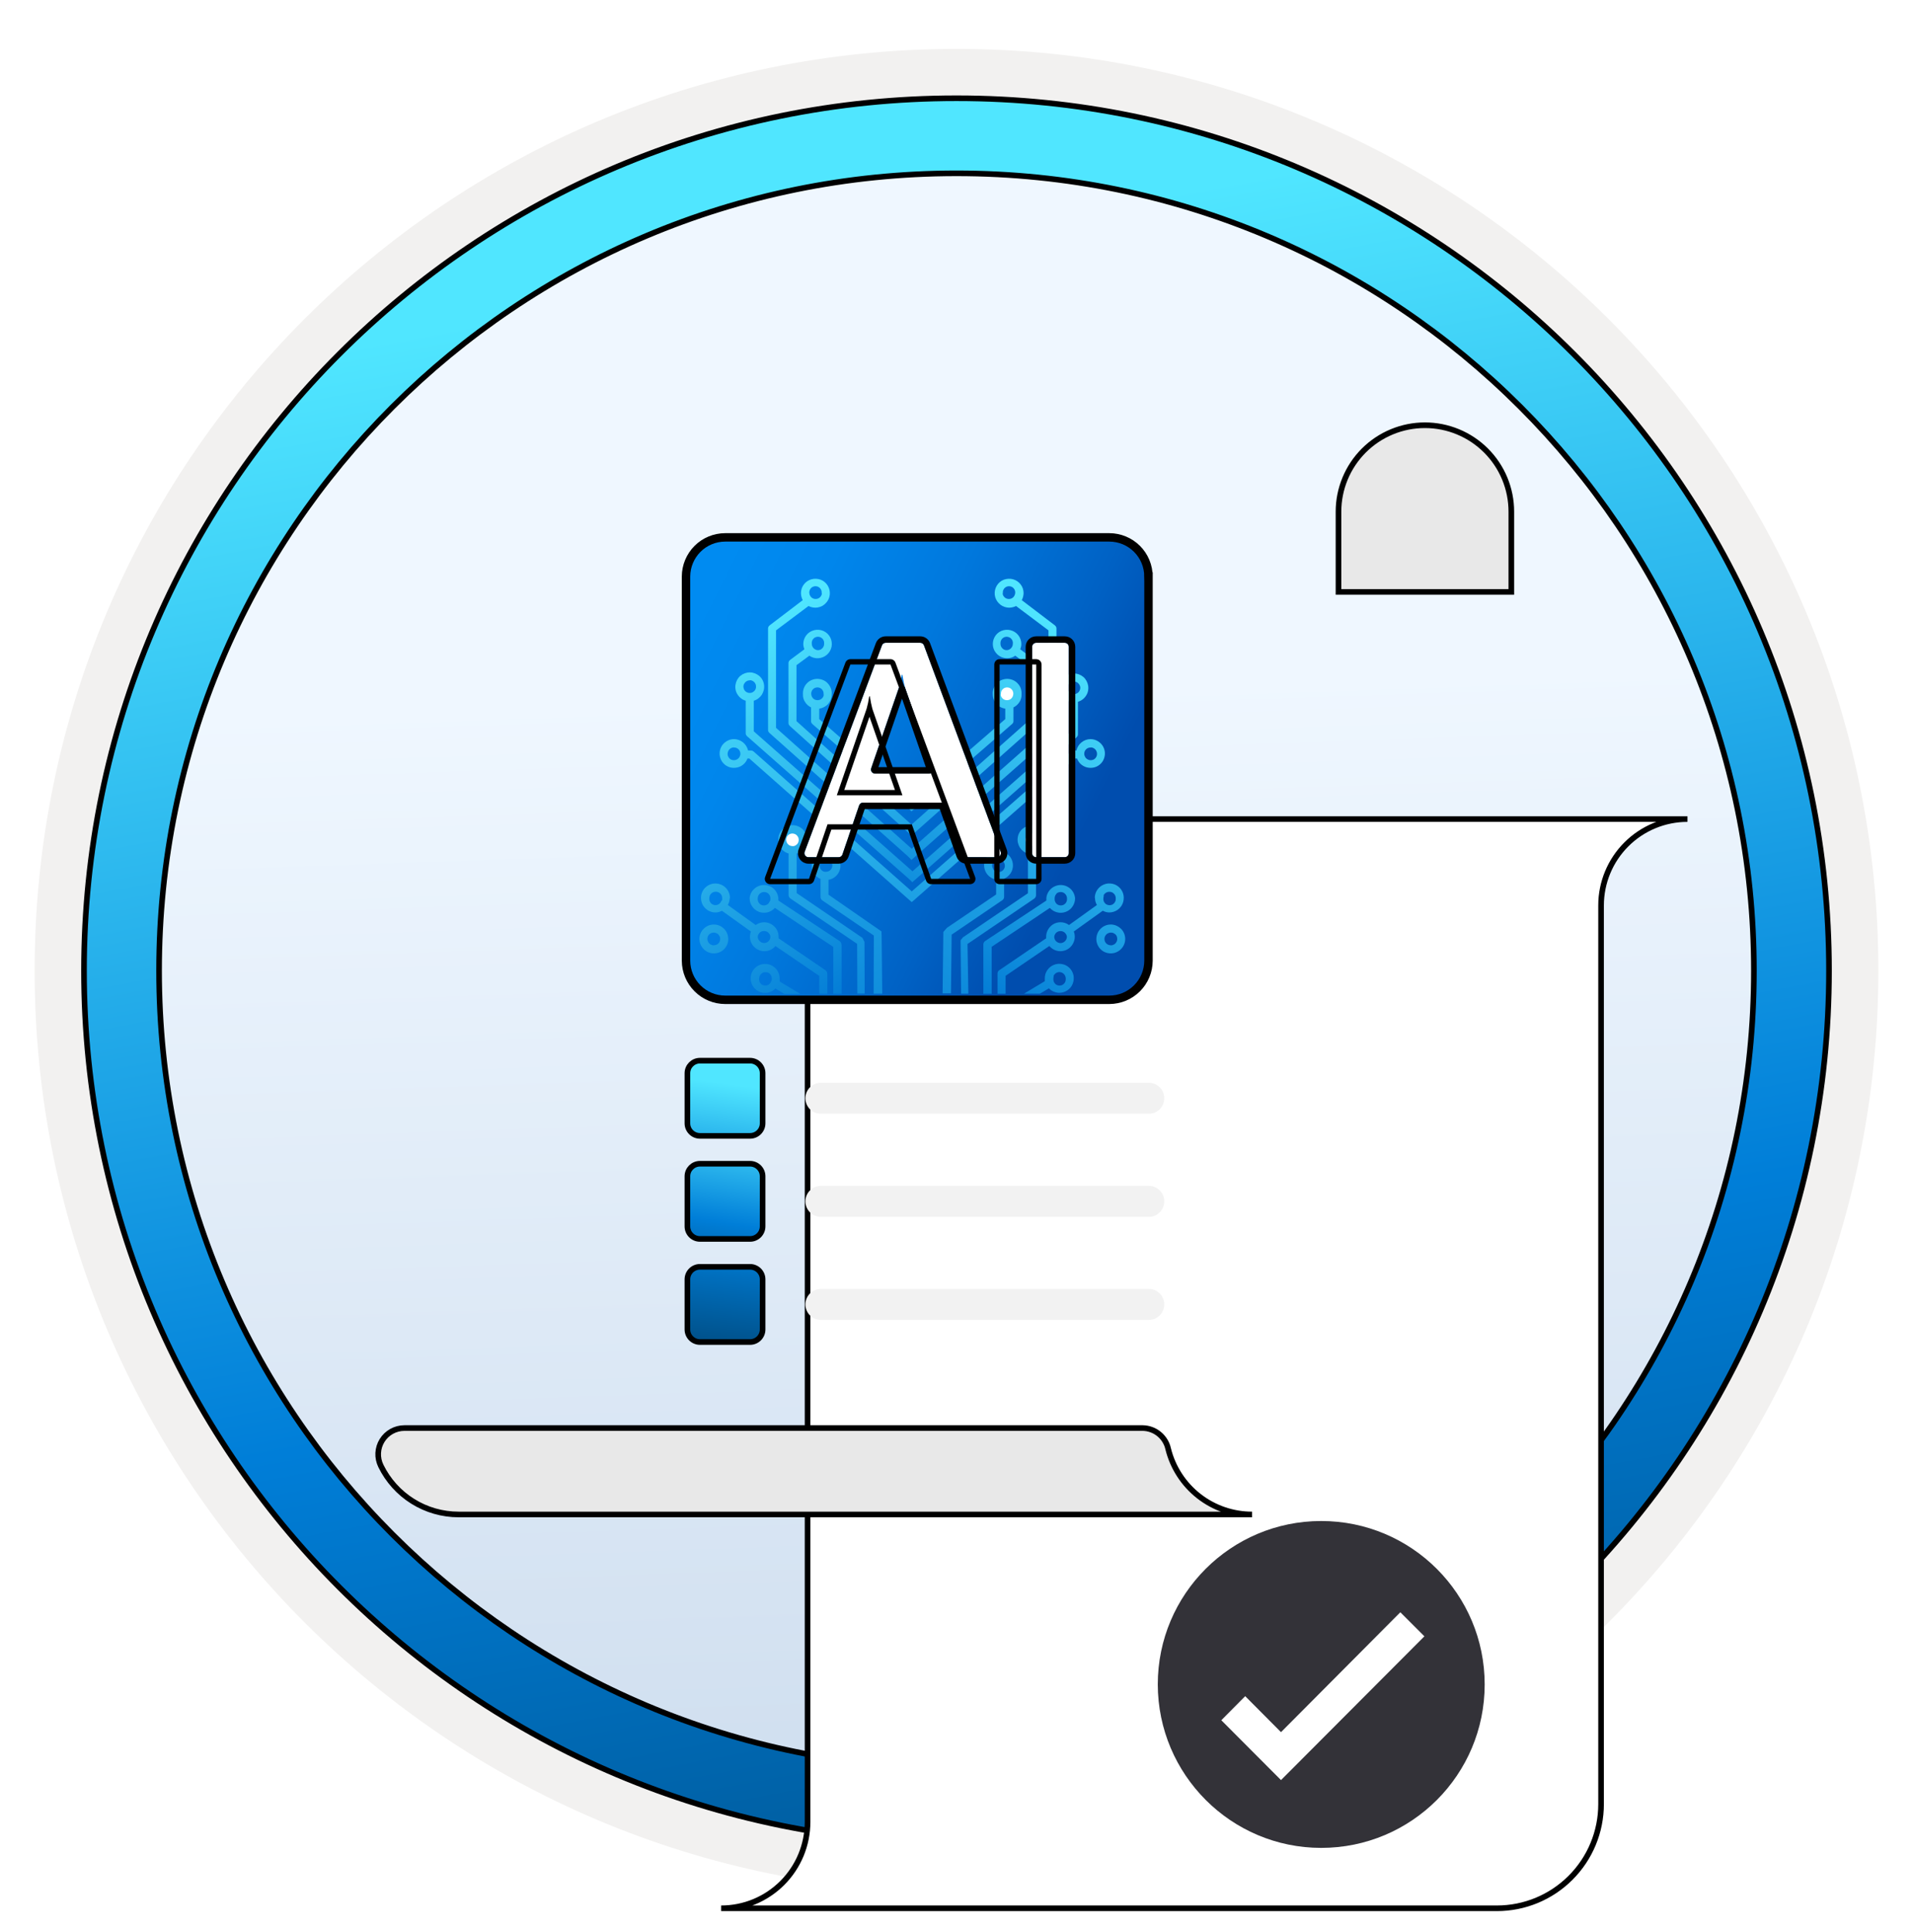 <svg width="102" height="103" viewBox="0 0 102 103" fill="none" xmlns="http://www.w3.org/2000/svg">
<path d="M51 98.111C25.403 98.111 4.649 77.366 4.649 51.76C4.649 26.153 25.403 5.409 51 5.409C76.597 5.409 97.351 26.163 97.351 51.76C97.351 77.356 76.597 98.111 51 98.111Z" fill="url(#paint0_linear_2208_1007)"/>
<path fill-rule="evenodd" clip-rule="evenodd" d="M96.45 51.76C96.45 76.862 76.102 97.21 51 97.21C25.899 97.21 5.55 76.862 5.55 51.76C5.55 26.659 25.899 6.31 51 6.31C76.102 6.31 96.45 26.659 96.45 51.76ZM51 2.607C78.151 2.607 100.153 24.609 100.153 51.76C100.153 78.911 78.141 100.914 51 100.914C23.849 100.914 1.847 78.901 1.847 51.76C1.847 24.609 23.849 2.607 51 2.607Z" fill="#F2F1F0"/>
<path d="M93.517 51.76C93.517 75.243 74.484 94.277 51 94.277C27.516 94.277 8.482 75.243 8.482 51.76C8.482 28.276 27.516 9.242 51 9.242C74.484 9.242 93.517 28.276 93.517 51.76ZM97.521 51.76C97.521 26.07 76.689 5.239 51 5.239C25.301 5.239 4.479 26.07 4.479 51.76C4.479 77.449 25.311 98.28 51 98.28C76.689 98.28 97.521 77.449 97.521 51.76Z" fill="url(#paint1_linear_2208_1007)" stroke="black" stroke-width="0.3" stroke-linejoin="round"/>
<path fill-rule="evenodd" clip-rule="evenodd" d="M75.976 22.675C75.371 22.675 74.771 22.794 74.212 23.026C73.653 23.258 73.145 23.597 72.717 24.025C72.29 24.453 71.95 24.961 71.719 25.52C71.487 26.079 71.368 26.678 71.368 27.283V31.562H80.583V27.283C80.583 26.678 80.464 26.079 80.233 25.52C80.001 24.961 79.662 24.453 79.234 24.025C78.806 23.597 78.298 23.258 77.739 23.026C77.18 22.794 76.581 22.675 75.976 22.675Z" fill="#E8E8E8" stroke="black" stroke-width="0.3"/>
<g filter="url(#filter0_dddd_2208_1007)">
<path fill-rule="evenodd" clip-rule="evenodd" d="M34.615 22.675C33.141 22.675 31.728 23.261 30.687 24.302C29.645 25.344 29.059 26.757 29.059 28.23V76.148C29.059 76.754 28.94 77.353 28.709 77.912C28.477 78.471 28.138 78.979 27.71 79.407C27.282 79.835 26.774 80.174 26.215 80.406C25.656 80.637 25.057 80.756 24.451 80.756H65.812C66.542 80.756 67.264 80.613 67.938 80.334C68.612 80.054 69.225 79.645 69.74 79.129C70.256 78.613 70.666 78.001 70.945 77.327C71.224 76.653 71.368 75.931 71.368 75.201V27.283C71.368 26.061 71.853 24.889 72.717 24.025C73.581 23.161 74.753 22.675 75.975 22.675H34.615Z" fill="white"/>
<path fill-rule="evenodd" clip-rule="evenodd" d="M34.615 22.675C33.141 22.675 31.728 23.261 30.687 24.302C29.645 25.344 29.059 26.757 29.059 28.23V76.148C29.059 76.754 28.94 77.353 28.709 77.912C28.477 78.471 28.138 78.979 27.71 79.407C27.282 79.835 26.774 80.174 26.215 80.406C25.656 80.637 25.057 80.756 24.451 80.756H65.812C66.542 80.756 67.264 80.613 67.938 80.334C68.612 80.054 69.225 79.645 69.74 79.129C70.256 78.613 70.666 78.001 70.945 77.327C71.224 76.653 71.368 75.931 71.368 75.201V27.283C71.368 26.061 71.853 24.889 72.717 24.025C73.581 23.161 74.753 22.675 75.975 22.675H34.615Z" stroke="black" stroke-width="0.3"/>
</g>
<path fill-rule="evenodd" clip-rule="evenodd" d="M62.287 77.261C62.22 76.951 62.049 76.671 61.803 76.469C61.558 76.267 61.251 76.154 60.933 76.148H21.557C21.32 76.149 21.087 76.211 20.88 76.326C20.672 76.442 20.498 76.609 20.373 76.811C20.248 77.012 20.177 77.242 20.165 77.479C20.154 77.716 20.203 77.952 20.307 78.165C20.686 78.942 21.275 79.597 22.008 80.055C22.741 80.513 23.587 80.756 24.452 80.756H66.76C65.731 80.756 64.732 80.412 63.922 79.779C63.111 79.146 62.536 78.259 62.287 77.261V77.261Z" fill="#E8E8E8" stroke="black" stroke-width="0.3"/>
<path d="M43.77 58.563H61.252" stroke="#F2F2F2" stroke-width="1.653" stroke-miterlimit="10" stroke-linecap="round"/>
<path d="M43.77 64.06H61.252" stroke="#F2F2F2" stroke-width="1.653" stroke-miterlimit="10" stroke-linecap="round"/>
<path d="M43.77 69.556H61.252" stroke="#F2F2F2" stroke-width="1.653" stroke-miterlimit="10" stroke-linecap="round"/>
<path d="M39.993 56.558H37.321C36.952 56.558 36.652 56.858 36.652 57.227V59.899C36.652 60.268 36.952 60.568 37.321 60.568H39.993C40.362 60.568 40.662 60.268 40.662 59.899V57.227C40.662 56.858 40.362 56.558 39.993 56.558Z" fill="url(#paint2_linear_2208_1007)" stroke="black" stroke-width="0.3" stroke-linejoin="round"/>
<path d="M39.993 62.054H37.321C36.952 62.054 36.652 62.354 36.652 62.723V65.395C36.652 65.764 36.952 66.064 37.321 66.064H39.993C40.362 66.064 40.662 65.764 40.662 65.395V62.723C40.662 62.354 40.362 62.054 39.993 62.054Z" fill="url(#paint3_linear_2208_1007)" stroke="black" stroke-width="0.3" stroke-linejoin="round"/>
<path d="M39.993 67.551H37.321C36.952 67.551 36.652 67.85 36.652 68.22V70.891C36.652 71.261 36.952 71.561 37.321 71.561H39.993C40.362 71.561 40.662 71.261 40.662 70.891V68.22C40.662 67.85 40.362 67.551 39.993 67.551Z" fill="url(#paint4_linear_2208_1007)" stroke="black" stroke-width="0.3" stroke-linejoin="round"/>
<path d="M61.237 51.227V51.227V30.741L61.236 30.741C61.235 30.188 61.015 29.658 60.624 29.267C60.233 28.877 59.703 28.656 59.151 28.655H59.15L38.665 28.655L38.664 28.655C38.111 28.656 37.581 28.877 37.191 29.267C36.8 29.658 36.58 30.188 36.578 30.741H36.578V30.741L36.578 51.227L36.578 51.227C36.58 51.78 36.8 52.31 37.191 52.7C37.581 53.091 38.111 53.312 38.664 53.313H38.665H59.15L59.151 53.313C59.703 53.312 60.233 53.091 60.624 52.7C61.015 52.31 61.235 51.78 61.237 51.227Z" fill="url(#paint5_linear_2208_1007)" stroke="black" stroke-width="0.449"/>
<path d="M42.252 45.205C42.487 45.205 42.678 45.015 42.678 44.78C42.678 44.544 42.487 44.354 42.252 44.354C42.017 44.354 41.826 44.544 41.826 44.78C41.826 45.015 42.017 45.205 42.252 45.205Z" fill="white"/>
<path d="M43.318 38.612C43.318 38.612 43.279 38.566 43.261 38.538C43.244 38.51 43.244 38.481 43.244 38.447V37.721C43.114 37.658 43.006 37.562 42.927 37.437C42.847 37.318 42.807 37.176 42.813 37.029C42.807 36.921 42.819 36.819 42.853 36.717C42.887 36.614 42.944 36.524 43.017 36.444C43.091 36.365 43.176 36.302 43.273 36.263C43.369 36.223 43.477 36.2 43.579 36.2C43.681 36.2 43.789 36.223 43.886 36.263C43.982 36.302 44.073 36.365 44.141 36.444C44.215 36.524 44.266 36.614 44.306 36.717C44.34 36.819 44.357 36.921 44.345 37.029C44.345 37.216 44.277 37.392 44.158 37.534C44.033 37.675 43.863 37.761 43.681 37.789V38.345L48.726 42.76L48.442 43.089L43.312 38.606L43.318 38.612ZM43.914 37.034C43.914 36.989 43.914 36.938 43.903 36.892C43.886 36.847 43.863 36.807 43.835 36.768C43.8 36.734 43.767 36.705 43.721 36.682C43.676 36.666 43.63 36.654 43.585 36.654C43.539 36.654 43.488 36.666 43.449 36.682C43.403 36.7 43.369 36.728 43.335 36.768C43.301 36.802 43.279 36.847 43.267 36.892C43.25 36.938 43.25 36.983 43.256 37.034C43.267 37.12 43.307 37.193 43.364 37.25C43.426 37.307 43.505 37.335 43.591 37.335C43.676 37.335 43.755 37.307 43.818 37.25C43.88 37.193 43.92 37.12 43.925 37.034H43.914Z" fill="url(#paint6_linear_2208_1007)"/>
<path d="M42.116 38.714C42.116 38.714 42.076 38.669 42.059 38.641C42.048 38.612 42.042 38.584 42.042 38.55V35.361C42.042 35.327 42.048 35.293 42.065 35.264C42.082 35.236 42.099 35.208 42.127 35.191L42.888 34.623C42.854 34.532 42.831 34.436 42.831 34.339C42.831 34.169 42.888 34.005 42.995 33.868C43.103 33.732 43.251 33.641 43.415 33.602C43.58 33.562 43.756 33.579 43.909 33.647C44.062 33.715 44.193 33.84 44.267 33.987C44.346 34.141 44.369 34.311 44.34 34.481C44.306 34.651 44.221 34.799 44.091 34.913C43.96 35.026 43.801 35.088 43.631 35.1C43.461 35.111 43.291 35.06 43.154 34.964L42.468 35.469V38.453L48.897 44.236L48.602 44.553L42.11 38.709L42.116 38.714ZM43.603 34.669C43.648 34.669 43.693 34.663 43.733 34.646C43.773 34.629 43.812 34.606 43.841 34.572C43.875 34.544 43.898 34.504 43.915 34.464C43.932 34.425 43.943 34.379 43.943 34.334C43.943 34.288 43.943 34.237 43.932 34.192C43.915 34.146 43.892 34.107 43.864 34.067C43.83 34.033 43.795 34.005 43.75 33.982C43.705 33.965 43.659 33.953 43.614 33.953C43.569 33.953 43.517 33.965 43.478 33.982C43.432 33.999 43.393 34.027 43.364 34.067C43.33 34.101 43.307 34.146 43.296 34.192C43.279 34.237 43.279 34.283 43.285 34.334C43.285 34.379 43.296 34.425 43.313 34.464C43.33 34.504 43.359 34.544 43.387 34.572C43.421 34.6 43.455 34.629 43.5 34.646C43.54 34.663 43.586 34.669 43.631 34.669H43.62H43.603Z" fill="url(#paint7_linear_2208_1007)"/>
<path d="M41.026 39.083C41.026 39.083 40.986 39.038 40.969 39.01C40.958 38.981 40.952 38.953 40.952 38.919V33.517C40.952 33.483 40.958 33.449 40.975 33.42C40.992 33.392 41.015 33.363 41.037 33.346L42.802 32.002C42.74 31.888 42.711 31.763 42.706 31.633C42.706 31.462 42.757 31.298 42.859 31.167C42.961 31.031 43.103 30.935 43.267 30.889C43.432 30.844 43.602 30.855 43.761 30.912C43.92 30.974 44.05 31.088 44.136 31.23C44.221 31.372 44.261 31.542 44.243 31.712C44.226 31.882 44.153 32.036 44.033 32.16C43.92 32.285 43.767 32.365 43.597 32.393C43.432 32.421 43.262 32.393 43.109 32.314L41.378 33.613V38.811L48.897 45.512L48.607 45.836L41.026 39.083ZM43.812 31.638C43.812 31.593 43.812 31.542 43.801 31.497C43.784 31.451 43.761 31.411 43.733 31.372C43.699 31.338 43.665 31.309 43.619 31.287C43.574 31.27 43.529 31.258 43.483 31.258C43.438 31.258 43.387 31.27 43.347 31.287C43.301 31.304 43.267 31.332 43.233 31.372C43.199 31.406 43.177 31.451 43.165 31.497C43.148 31.542 43.148 31.587 43.154 31.638C43.165 31.724 43.205 31.797 43.262 31.854C43.324 31.911 43.404 31.939 43.489 31.939C43.574 31.939 43.653 31.911 43.716 31.854C43.778 31.797 43.818 31.724 43.824 31.638H43.812Z" fill="url(#paint8_linear_2208_1007)"/>
<path d="M40.192 37.347V38.998L48.88 46.659L48.596 46.982L39.835 39.259C39.835 39.259 39.795 39.214 39.778 39.185C39.767 39.157 39.761 39.129 39.761 39.095V37.364C39.585 37.313 39.432 37.199 39.33 37.04C39.227 36.887 39.188 36.7 39.216 36.513C39.245 36.331 39.335 36.161 39.471 36.042C39.613 35.923 39.789 35.855 39.977 35.855C40.164 35.855 40.34 35.923 40.482 36.042C40.623 36.161 40.714 36.331 40.737 36.513C40.765 36.694 40.72 36.882 40.623 37.04C40.521 37.194 40.368 37.313 40.192 37.364V37.341V37.347ZM39.977 36.28C39.908 36.28 39.846 36.297 39.789 36.337C39.733 36.377 39.693 36.428 39.664 36.49C39.636 36.552 39.63 36.62 39.648 36.683C39.659 36.751 39.693 36.808 39.738 36.853C39.784 36.899 39.846 36.933 39.908 36.944C39.977 36.955 40.045 36.95 40.101 36.927C40.164 36.899 40.215 36.859 40.255 36.802C40.294 36.745 40.311 36.683 40.311 36.615C40.311 36.569 40.306 36.524 40.289 36.484C40.272 36.445 40.249 36.405 40.215 36.371C40.181 36.337 40.147 36.314 40.107 36.297C40.067 36.28 40.022 36.269 39.977 36.269V36.28Z" fill="url(#paint9_linear_2208_1007)"/>
<path d="M39.885 40.019H40.033C40.033 40.019 40.084 40.019 40.112 40.031C40.135 40.042 40.157 40.053 40.18 40.07L48.879 47.765L48.59 48.083L39.953 40.445H39.857C39.806 40.575 39.726 40.694 39.613 40.78C39.505 40.865 39.374 40.922 39.233 40.938C39.091 40.956 38.955 40.938 38.824 40.882C38.694 40.825 38.586 40.734 38.506 40.621C38.427 40.507 38.381 40.371 38.37 40.229C38.359 40.087 38.393 39.951 38.455 39.826C38.518 39.702 38.62 39.599 38.739 39.526C38.858 39.452 38.994 39.412 39.136 39.412C39.312 39.412 39.477 39.474 39.613 39.582C39.749 39.69 39.845 39.843 39.885 40.008V40.019ZM39.136 39.855C39.068 39.855 39.006 39.872 38.949 39.911C38.892 39.946 38.847 40.002 38.824 40.065C38.796 40.127 38.79 40.195 38.801 40.263C38.813 40.331 38.847 40.388 38.892 40.439C38.938 40.485 39 40.519 39.068 40.53C39.136 40.541 39.204 40.536 39.267 40.507C39.329 40.479 39.38 40.439 39.42 40.382C39.454 40.326 39.477 40.258 39.477 40.195C39.477 40.104 39.443 40.019 39.38 39.957C39.318 39.894 39.233 39.86 39.142 39.86L39.136 39.855Z" fill="url(#paint10_linear_2208_1007)"/>
<path d="M38.064 49.298C38.217 49.298 38.365 49.343 38.489 49.428C38.614 49.514 38.716 49.633 38.773 49.775C38.83 49.916 38.847 50.07 38.819 50.217C38.79 50.365 38.716 50.507 38.609 50.614C38.501 50.722 38.365 50.796 38.211 50.824C38.058 50.853 37.905 50.841 37.769 50.779C37.627 50.722 37.508 50.62 37.423 50.495C37.337 50.37 37.292 50.217 37.292 50.07C37.292 49.865 37.372 49.667 37.519 49.525C37.661 49.383 37.86 49.298 38.064 49.298ZM38.064 50.404C38.155 50.404 38.24 50.37 38.302 50.308C38.365 50.245 38.399 50.16 38.399 50.07C38.399 50.002 38.382 49.939 38.342 49.882C38.308 49.826 38.251 49.78 38.189 49.758C38.126 49.729 38.058 49.723 37.99 49.735C37.922 49.746 37.865 49.78 37.814 49.826C37.769 49.871 37.735 49.933 37.723 50.002C37.712 50.07 37.718 50.138 37.746 50.2C37.774 50.263 37.814 50.314 37.871 50.353C37.928 50.387 37.996 50.41 38.058 50.41L38.064 50.404Z" fill="url(#paint11_linear_2208_1007)"/>
<path d="M53.702 37.415C53.938 37.415 54.128 37.224 54.128 36.989C54.128 36.754 53.938 36.563 53.702 36.563C53.467 36.563 53.277 36.754 53.277 36.989C53.277 37.224 53.467 37.415 53.702 37.415Z" fill="white"/>
<path d="M55.031 45.206C55.266 45.206 55.456 45.015 55.456 44.78C55.456 44.545 55.266 44.355 55.031 44.355C54.796 44.355 54.605 44.545 54.605 44.78C54.605 45.015 54.796 45.206 55.031 45.206Z" fill="white"/>
<path d="M53.964 38.612C53.964 38.612 54.003 38.566 54.02 38.538C54.032 38.51 54.037 38.481 54.037 38.447V37.721C54.168 37.658 54.276 37.562 54.355 37.437C54.434 37.318 54.474 37.176 54.468 37.029C54.474 36.921 54.463 36.819 54.429 36.717C54.395 36.614 54.338 36.524 54.264 36.444C54.191 36.365 54.105 36.302 54.009 36.263C53.912 36.223 53.805 36.2 53.703 36.2C53.6 36.2 53.492 36.223 53.396 36.263C53.3 36.302 53.209 36.365 53.141 36.444C53.067 36.524 53.016 36.614 52.976 36.717C52.942 36.819 52.925 36.921 52.936 37.029C52.936 37.216 53.005 37.392 53.124 37.534C53.248 37.675 53.419 37.761 53.6 37.789V38.345L48.312 42.936L48.596 43.265L53.964 38.606V38.612ZM53.368 37.034C53.368 36.989 53.368 36.938 53.379 36.892C53.396 36.847 53.419 36.807 53.447 36.768C53.481 36.734 53.515 36.705 53.561 36.682C53.606 36.666 53.651 36.654 53.697 36.654C53.742 36.654 53.793 36.666 53.833 36.682C53.878 36.7 53.912 36.728 53.947 36.768C53.98 36.802 54.003 36.847 54.015 36.892C54.032 36.938 54.032 36.983 54.026 37.034C54.015 37.12 53.975 37.193 53.918 37.25C53.856 37.307 53.776 37.335 53.691 37.335C53.606 37.335 53.527 37.307 53.464 37.25C53.402 37.193 53.362 37.12 53.356 37.034H53.368Z" fill="url(#paint12_linear_2208_1007)"/>
<path d="M55.172 38.714C55.172 38.714 55.212 38.669 55.229 38.641C55.24 38.612 55.246 38.584 55.246 38.55V35.361C55.246 35.327 55.24 35.293 55.223 35.264C55.206 35.236 55.189 35.208 55.161 35.191L54.4 34.623C54.434 34.532 54.457 34.436 54.457 34.339C54.457 34.169 54.4 34.005 54.293 33.868C54.185 33.732 54.037 33.641 53.873 33.602C53.708 33.562 53.532 33.579 53.379 33.647C53.226 33.715 53.095 33.84 53.022 33.987C52.942 34.141 52.919 34.311 52.948 34.481C52.982 34.651 53.067 34.799 53.197 34.913C53.328 35.026 53.487 35.088 53.657 35.1C53.827 35.111 53.998 35.06 54.134 34.964L54.82 35.469V38.453L48.334 44.207L48.63 44.525L55.178 38.709L55.172 38.714ZM53.685 34.669C53.64 34.669 53.6 34.663 53.555 34.646C53.515 34.629 53.475 34.606 53.447 34.572C53.413 34.544 53.39 34.504 53.373 34.464C53.356 34.425 53.345 34.379 53.345 34.334C53.345 34.288 53.345 34.237 53.356 34.192C53.373 34.146 53.396 34.107 53.424 34.067C53.459 34.033 53.492 34.005 53.538 33.982C53.583 33.965 53.629 33.953 53.674 33.953C53.719 33.953 53.771 33.965 53.81 33.982C53.856 33.999 53.89 34.027 53.924 34.067C53.958 34.101 53.98 34.146 53.992 34.192C54.009 34.237 54.009 34.283 54.003 34.334C54.003 34.379 53.992 34.425 53.975 34.464C53.958 34.504 53.929 34.544 53.901 34.572C53.867 34.6 53.833 34.629 53.788 34.646C53.748 34.663 53.703 34.669 53.657 34.669H53.668H53.685Z" fill="url(#paint13_linear_2208_1007)"/>
<path d="M56.256 39.083C56.256 39.083 56.296 39.038 56.313 39.01C56.324 38.981 56.33 38.953 56.33 38.919V33.517C56.33 33.483 56.324 33.449 56.307 33.42C56.29 33.392 56.267 33.363 56.245 33.346L54.48 32.002C54.542 31.888 54.571 31.763 54.577 31.633C54.577 31.462 54.526 31.298 54.423 31.167C54.321 31.031 54.179 30.935 54.015 30.889C53.85 30.844 53.68 30.855 53.521 30.912C53.362 30.974 53.232 31.088 53.147 31.23C53.061 31.372 53.022 31.542 53.039 31.712C53.056 31.882 53.13 32.036 53.249 32.16C53.362 32.285 53.515 32.365 53.686 32.393C53.85 32.421 54.02 32.393 54.174 32.314L55.904 33.613V38.811L48.306 45.529L48.596 45.853L56.256 39.083ZM53.47 31.638C53.47 31.593 53.47 31.542 53.481 31.497C53.498 31.451 53.521 31.411 53.549 31.372C53.584 31.338 53.617 31.309 53.663 31.287C53.708 31.27 53.754 31.258 53.799 31.258C53.844 31.258 53.896 31.27 53.935 31.287C53.981 31.304 54.015 31.332 54.049 31.372C54.083 31.406 54.105 31.451 54.117 31.497C54.134 31.542 54.134 31.587 54.128 31.638C54.117 31.724 54.077 31.797 54.02 31.854C53.958 31.911 53.879 31.939 53.794 31.939C53.708 31.939 53.629 31.911 53.566 31.854C53.504 31.797 53.464 31.724 53.459 31.638H53.47Z" fill="url(#paint14_linear_2208_1007)"/>
<path d="M57.045 37.409V39.06L48.357 46.721L48.641 47.044L57.402 39.316C57.402 39.316 57.442 39.27 57.459 39.242C57.47 39.214 57.476 39.185 57.476 39.151V37.42C57.652 37.37 57.805 37.256 57.907 37.097C58.009 36.944 58.049 36.757 58.021 36.569C57.992 36.388 57.902 36.218 57.765 36.098C57.623 35.979 57.448 35.911 57.26 35.911C57.073 35.911 56.897 35.979 56.755 36.098C56.614 36.218 56.523 36.388 56.5 36.569C56.472 36.751 56.517 36.938 56.614 37.097C56.716 37.25 56.869 37.37 57.045 37.42V37.398V37.409ZM57.26 36.342C57.328 36.342 57.391 36.359 57.448 36.399C57.504 36.439 57.544 36.49 57.572 36.552C57.601 36.615 57.606 36.683 57.59 36.745C57.578 36.813 57.544 36.87 57.499 36.916C57.453 36.961 57.391 36.995 57.328 37.006C57.26 37.018 57.192 37.012 57.136 36.989C57.073 36.961 57.022 36.921 56.982 36.864C56.943 36.808 56.926 36.745 56.926 36.677C56.926 36.632 56.931 36.586 56.948 36.547C56.965 36.507 56.988 36.467 57.022 36.433C57.056 36.399 57.09 36.376 57.13 36.359C57.17 36.342 57.215 36.331 57.26 36.331V36.342Z" fill="url(#paint15_linear_2208_1007)"/>
<path d="M57.402 40.019H57.255C57.255 40.019 57.204 40.019 57.175 40.031C57.153 40.042 57.13 40.053 57.107 40.07L48.329 47.782L48.618 48.1L57.329 40.445H57.425C57.476 40.575 57.556 40.694 57.669 40.78C57.777 40.865 57.907 40.922 58.049 40.938C58.191 40.956 58.327 40.938 58.458 40.882C58.588 40.825 58.696 40.734 58.776 40.621C58.855 40.507 58.9 40.371 58.912 40.229C58.923 40.087 58.889 39.951 58.827 39.826C58.764 39.702 58.662 39.599 58.543 39.526C58.424 39.452 58.288 39.412 58.146 39.412C57.97 39.412 57.805 39.474 57.669 39.582C57.533 39.69 57.436 39.843 57.397 40.008L57.402 40.019ZM58.151 39.855C58.219 39.855 58.282 39.872 58.339 39.911C58.395 39.946 58.441 40.002 58.464 40.065C58.492 40.127 58.498 40.195 58.486 40.263C58.475 40.331 58.441 40.388 58.395 40.439C58.35 40.485 58.288 40.519 58.219 40.53C58.151 40.541 58.083 40.536 58.021 40.507C57.959 40.479 57.907 40.439 57.868 40.382C57.834 40.326 57.811 40.258 57.811 40.195C57.811 40.104 57.845 40.019 57.907 39.957C57.97 39.894 58.055 39.86 58.146 39.86L58.151 39.855Z" fill="url(#paint16_linear_2208_1007)"/>
<path d="M59.224 49.297C59.071 49.297 58.923 49.343 58.798 49.428C58.673 49.513 58.571 49.632 58.515 49.774C58.458 49.916 58.441 50.069 58.469 50.217C58.498 50.364 58.571 50.506 58.679 50.614C58.787 50.722 58.923 50.795 59.076 50.824C59.224 50.852 59.383 50.841 59.519 50.778C59.661 50.722 59.78 50.62 59.865 50.495C59.95 50.37 59.996 50.217 59.996 50.069C59.996 49.865 59.916 49.666 59.769 49.524C59.621 49.383 59.428 49.297 59.224 49.297ZM59.224 50.404C59.133 50.404 59.048 50.37 58.986 50.307C58.923 50.245 58.889 50.16 58.889 50.069C58.889 50.001 58.906 49.939 58.946 49.882C58.98 49.825 59.037 49.78 59.099 49.757C59.161 49.729 59.23 49.723 59.298 49.734C59.366 49.746 59.422 49.78 59.474 49.825C59.525 49.87 59.553 49.933 59.564 50.001C59.576 50.069 59.57 50.137 59.542 50.2C59.513 50.262 59.474 50.313 59.417 50.353C59.36 50.387 59.292 50.41 59.23 50.41L59.224 50.404Z" fill="url(#paint17_linear_2208_1007)"/>
<path d="M44.862 50.363C44.862 50.329 44.856 50.29 44.839 50.261C44.822 50.227 44.799 50.205 44.771 50.182L41.503 48.02C41.503 47.98 41.503 47.94 41.503 47.901C41.486 47.708 41.4 47.526 41.259 47.396C41.117 47.265 40.929 47.191 40.736 47.191C40.544 47.191 40.356 47.265 40.215 47.396C40.073 47.526 39.982 47.708 39.971 47.901C39.971 48.06 40.016 48.207 40.107 48.338C40.197 48.468 40.322 48.565 40.464 48.621C40.612 48.678 40.771 48.684 40.924 48.65C41.077 48.61 41.213 48.531 41.315 48.411L44.431 50.494V52.991H44.873V50.363H44.862ZM41.049 48.043C41.032 48.088 41.009 48.128 40.98 48.167C40.952 48.207 40.912 48.23 40.867 48.252C40.822 48.27 40.776 48.281 40.731 48.281C40.685 48.281 40.634 48.27 40.595 48.252C40.549 48.236 40.51 48.207 40.481 48.167C40.453 48.128 40.424 48.088 40.413 48.043C40.402 47.997 40.396 47.952 40.402 47.901C40.402 47.855 40.413 47.816 40.43 47.77C40.447 47.725 40.47 47.691 40.504 47.662C40.538 47.634 40.572 47.606 40.612 47.589C40.651 47.572 40.697 47.566 40.742 47.566C40.833 47.566 40.918 47.6 40.98 47.662C41.043 47.725 41.077 47.81 41.077 47.901C41.077 47.946 41.077 47.997 41.066 48.043H41.049Z" fill="url(#paint18_linear_2208_1007)"/>
<path d="M44.108 51.919C44.108 51.885 44.096 51.851 44.085 51.817C44.068 51.789 44.045 51.76 44.017 51.738L41.514 50.035C41.514 50.007 41.514 49.973 41.514 49.944C41.514 49.74 41.435 49.547 41.287 49.405C41.145 49.264 40.947 49.178 40.748 49.178C40.584 49.178 40.425 49.23 40.294 49.326L38.808 48.259C38.87 48.146 38.904 48.015 38.91 47.885H38.921C38.921 47.731 38.876 47.584 38.791 47.453C38.705 47.329 38.586 47.227 38.444 47.17C38.303 47.113 38.149 47.096 37.996 47.124C37.849 47.153 37.707 47.227 37.599 47.334C37.491 47.442 37.417 47.578 37.389 47.731C37.361 47.879 37.378 48.038 37.434 48.18C37.491 48.322 37.593 48.441 37.718 48.526C37.843 48.611 37.996 48.656 38.149 48.656C38.269 48.656 38.388 48.622 38.495 48.566L40.039 49.672C40.005 49.763 39.988 49.854 39.988 49.95C39.988 50.154 40.067 50.353 40.215 50.495C40.357 50.637 40.555 50.722 40.76 50.722C40.873 50.722 40.981 50.694 41.083 50.648C41.185 50.603 41.276 50.529 41.344 50.444L43.682 52.038V52.992H44.113V51.919H44.108ZM38.467 48.027C38.45 48.072 38.427 48.112 38.399 48.151C38.365 48.185 38.331 48.214 38.285 48.236C38.24 48.254 38.195 48.265 38.149 48.265C38.104 48.265 38.053 48.254 38.013 48.236C37.973 48.219 37.928 48.191 37.9 48.151C37.866 48.117 37.843 48.072 37.832 48.027C37.815 47.981 37.815 47.936 37.82 47.885C37.82 47.839 37.832 47.8 37.849 47.754C37.866 47.715 37.888 47.675 37.922 47.646C37.956 47.618 37.99 47.59 38.03 47.573C38.07 47.556 38.11 47.55 38.155 47.55H38.166C38.212 47.55 38.252 47.556 38.291 47.573C38.331 47.59 38.371 47.612 38.405 47.646C38.439 47.675 38.461 47.715 38.478 47.754C38.495 47.794 38.507 47.839 38.507 47.885C38.507 47.93 38.507 47.981 38.495 48.027H38.467ZM40.981 50.183C40.919 50.245 40.833 50.285 40.743 50.285C40.697 50.285 40.652 50.274 40.612 50.257C40.572 50.24 40.533 50.217 40.504 50.183C40.476 50.149 40.447 50.115 40.431 50.075C40.413 50.035 40.402 49.99 40.402 49.944C40.413 49.859 40.453 49.786 40.51 49.729C40.572 49.672 40.652 49.644 40.737 49.644C40.822 49.644 40.901 49.672 40.964 49.729C41.026 49.786 41.066 49.859 41.077 49.944C41.077 50.035 41.043 50.12 40.981 50.183Z" fill="url(#paint19_linear_2208_1007)"/>
<path d="M41.571 52.328C41.571 52.276 41.571 52.225 41.571 52.174C41.571 52.021 41.526 51.873 41.441 51.743C41.355 51.618 41.236 51.516 41.094 51.459C40.953 51.403 40.799 51.386 40.646 51.414C40.499 51.442 40.357 51.516 40.249 51.624C40.141 51.732 40.067 51.868 40.039 52.021C40.011 52.169 40.028 52.328 40.084 52.469C40.141 52.611 40.243 52.73 40.368 52.816C40.493 52.901 40.646 52.946 40.799 52.946C40.901 52.946 41.004 52.923 41.094 52.883C41.191 52.844 41.27 52.787 41.344 52.713L41.821 52.997H42.672L41.565 52.333L41.571 52.328ZM41.123 52.316C41.106 52.361 41.083 52.401 41.055 52.441C41.021 52.475 40.987 52.503 40.941 52.526C40.896 52.543 40.85 52.554 40.805 52.554C40.76 52.554 40.709 52.543 40.669 52.526C40.623 52.509 40.584 52.481 40.555 52.441C40.521 52.407 40.499 52.361 40.487 52.316C40.47 52.271 40.47 52.225 40.476 52.174C40.476 52.129 40.487 52.089 40.504 52.044C40.521 52.004 40.544 51.964 40.578 51.936C40.612 51.907 40.646 51.879 40.686 51.862C40.726 51.845 40.771 51.84 40.816 51.84C40.862 51.84 40.901 51.839 40.947 51.862C40.987 51.879 41.026 51.902 41.055 51.936C41.083 51.97 41.111 52.004 41.129 52.044C41.145 52.084 41.151 52.129 41.151 52.174C41.151 52.22 41.151 52.271 41.14 52.316H41.123Z" fill="url(#paint20_linear_2208_1007)"/>
<path d="M52.863 50.494L55.978 48.412C56.08 48.531 56.216 48.611 56.37 48.65C56.523 48.69 56.681 48.679 56.829 48.622C56.977 48.565 57.102 48.469 57.187 48.338C57.277 48.208 57.323 48.054 57.323 47.901C57.306 47.708 57.221 47.527 57.079 47.396C56.937 47.266 56.75 47.192 56.557 47.192C56.364 47.192 56.176 47.266 56.035 47.396C55.893 47.527 55.802 47.708 55.791 47.901C55.791 47.941 55.791 47.981 55.791 48.02L52.522 50.182C52.494 50.205 52.471 50.228 52.454 50.262C52.437 50.296 52.431 50.33 52.431 50.364V52.991H52.874V50.494H52.863ZM56.313 47.663C56.375 47.6 56.46 47.566 56.551 47.566C56.596 47.566 56.642 47.572 56.681 47.589C56.721 47.606 56.761 47.629 56.789 47.663C56.823 47.691 56.846 47.731 56.863 47.771C56.88 47.81 56.892 47.856 56.892 47.901C56.892 47.947 56.892 47.998 56.88 48.043C56.869 48.089 56.84 48.128 56.812 48.168C56.778 48.202 56.744 48.23 56.699 48.253C56.653 48.27 56.608 48.281 56.562 48.281C56.517 48.281 56.466 48.27 56.426 48.253C56.381 48.236 56.341 48.208 56.313 48.168C56.284 48.128 56.256 48.089 56.245 48.043C56.233 47.998 56.228 47.952 56.233 47.901C56.233 47.81 56.267 47.725 56.33 47.663H56.313Z" fill="url(#paint21_linear_2208_1007)"/>
<path d="M53.612 52.037L55.95 50.443C56.024 50.528 56.109 50.596 56.211 50.647C56.313 50.692 56.421 50.721 56.534 50.721C56.739 50.721 56.937 50.641 57.079 50.494C57.221 50.352 57.306 50.153 57.306 49.949C57.306 49.852 57.289 49.762 57.255 49.671L58.798 48.564C58.906 48.621 59.026 48.655 59.145 48.655C59.298 48.655 59.445 48.61 59.576 48.525C59.701 48.44 59.803 48.32 59.86 48.179C59.916 48.037 59.933 47.883 59.905 47.73C59.877 47.583 59.803 47.441 59.695 47.333C59.587 47.225 59.451 47.151 59.298 47.123C59.15 47.095 58.992 47.106 58.85 47.169C58.708 47.225 58.589 47.327 58.504 47.452C58.418 47.577 58.373 47.73 58.373 47.883H58.384C58.384 48.014 58.418 48.145 58.486 48.258L57 49.325C56.869 49.228 56.71 49.177 56.546 49.177C56.342 49.177 56.149 49.257 56.007 49.404C55.865 49.546 55.78 49.745 55.78 49.943C55.78 49.972 55.78 50.006 55.78 50.034L53.277 51.736C53.249 51.754 53.226 51.782 53.209 51.816C53.192 51.844 53.187 51.884 53.187 51.918V52.99H53.618V52.037H53.612ZM58.833 47.759C58.85 47.719 58.878 47.679 58.906 47.651C58.94 47.623 58.974 47.594 59.02 47.577C59.06 47.56 59.105 47.554 59.145 47.554H59.156C59.201 47.554 59.241 47.56 59.281 47.577C59.321 47.594 59.36 47.617 59.389 47.651C59.423 47.679 59.445 47.719 59.462 47.759C59.48 47.798 59.491 47.844 59.491 47.889C59.491 47.935 59.491 47.986 59.48 48.031C59.462 48.076 59.44 48.116 59.411 48.156C59.377 48.19 59.343 48.218 59.298 48.241C59.252 48.258 59.207 48.269 59.162 48.269C59.116 48.269 59.065 48.258 59.026 48.241C58.98 48.224 58.94 48.196 58.912 48.156C58.878 48.122 58.855 48.076 58.844 48.031C58.827 47.986 58.827 47.94 58.833 47.889C58.833 47.844 58.844 47.798 58.861 47.759H58.833ZM56.319 49.733C56.381 49.677 56.461 49.648 56.546 49.648C56.631 49.648 56.71 49.677 56.773 49.733C56.835 49.79 56.875 49.864 56.886 49.949C56.886 49.994 56.875 50.04 56.858 50.08C56.841 50.119 56.818 50.159 56.784 50.187C56.75 50.221 56.716 50.244 56.676 50.261C56.637 50.278 56.591 50.289 56.546 50.289C56.455 50.289 56.37 50.25 56.307 50.187C56.245 50.125 56.211 50.04 56.211 49.949C56.222 49.864 56.262 49.79 56.319 49.733Z" fill="url(#paint22_linear_2208_1007)"/>
<path d="M55.934 52.707C56.002 52.781 56.087 52.838 56.183 52.877C56.28 52.917 56.376 52.94 56.478 52.94C56.632 52.94 56.779 52.895 56.91 52.809C57.04 52.724 57.137 52.605 57.193 52.463C57.25 52.321 57.267 52.168 57.239 52.015C57.21 51.867 57.137 51.726 57.029 51.618C56.921 51.51 56.785 51.436 56.632 51.408C56.484 51.379 56.325 51.391 56.183 51.453C56.041 51.51 55.922 51.612 55.837 51.737C55.752 51.862 55.707 52.015 55.707 52.168C55.707 52.219 55.707 52.27 55.707 52.321L54.6 52.985H55.451L55.928 52.702L55.934 52.707ZM56.172 52.043C56.189 52.004 56.212 51.964 56.246 51.935C56.274 51.901 56.314 51.879 56.353 51.862C56.393 51.845 56.439 51.833 56.484 51.833C56.529 51.833 56.569 51.845 56.614 51.862C56.654 51.879 56.694 51.901 56.722 51.935C56.756 51.964 56.779 52.004 56.796 52.043C56.813 52.083 56.825 52.128 56.825 52.174C56.825 52.219 56.825 52.27 56.813 52.316C56.802 52.361 56.773 52.401 56.745 52.441C56.711 52.475 56.677 52.503 56.632 52.526C56.586 52.543 56.541 52.554 56.495 52.554C56.45 52.554 56.399 52.543 56.359 52.526C56.314 52.509 56.274 52.48 56.246 52.441C56.212 52.407 56.189 52.361 56.178 52.316C56.166 52.27 56.161 52.225 56.166 52.174C56.166 52.128 56.172 52.083 56.189 52.043H56.172Z" fill="url(#paint23_linear_2208_1007)"/>
<path d="M47.001 49.825V49.666L44.175 47.708V46.914C44.323 46.891 44.453 46.823 44.561 46.726C44.669 46.63 44.749 46.499 44.788 46.358C44.828 46.216 44.822 46.068 44.783 45.926C44.737 45.784 44.658 45.66 44.544 45.569C44.431 45.472 44.295 45.416 44.147 45.393C44 45.376 43.852 45.393 43.721 45.461C43.591 45.523 43.477 45.62 43.398 45.745C43.319 45.87 43.279 46.011 43.279 46.159C43.279 46.312 43.324 46.46 43.409 46.584C43.495 46.709 43.608 46.812 43.75 46.868V47.827C43.75 47.861 43.761 47.895 43.773 47.929C43.79 47.958 43.812 47.986 43.841 48.009L46.593 49.887L46.581 52.985H47.041L47.007 49.836L47.001 49.825ZM43.977 46.488C43.909 46.477 43.852 46.443 43.801 46.397C43.756 46.352 43.721 46.289 43.71 46.221C43.699 46.153 43.705 46.085 43.733 46.023C43.761 45.96 43.801 45.909 43.858 45.87C43.914 45.836 43.983 45.813 44.045 45.813C44.136 45.813 44.221 45.847 44.283 45.909C44.346 45.972 44.38 46.057 44.38 46.148C44.38 46.216 44.363 46.278 44.323 46.335C44.289 46.392 44.232 46.437 44.17 46.46C44.107 46.482 44.039 46.494 43.971 46.482L43.977 46.488Z" fill="url(#paint24_linear_2208_1007)"/>
<path d="M46.088 50.216L45.986 50.012L42.479 47.623V45.512C42.655 45.461 42.808 45.347 42.91 45.188C43.012 45.035 43.052 44.848 43.024 44.661C42.995 44.479 42.904 44.309 42.768 44.19C42.627 44.071 42.451 44.002 42.263 44.002C42.076 44.002 41.9 44.071 41.758 44.19C41.616 44.309 41.526 44.479 41.503 44.661C41.48 44.842 41.52 45.029 41.616 45.188C41.713 45.347 41.872 45.461 42.048 45.512V47.73C42.048 47.765 42.059 47.799 42.076 47.833C42.093 47.861 42.116 47.889 42.144 47.912L45.702 50.329L45.713 52.979H46.105L46.093 50.216H46.088ZM42.258 45.115C42.212 45.115 42.167 45.109 42.127 45.092C42.087 45.075 42.048 45.052 42.019 45.018C41.985 44.99 41.963 44.95 41.946 44.91C41.928 44.871 41.917 44.825 41.917 44.78C41.917 44.689 41.951 44.604 42.014 44.541C42.076 44.479 42.161 44.445 42.252 44.445C42.297 44.445 42.337 44.456 42.383 44.473C42.422 44.49 42.462 44.513 42.49 44.547C42.519 44.581 42.547 44.615 42.564 44.655C42.581 44.695 42.587 44.74 42.587 44.785C42.587 44.831 42.581 44.871 42.564 44.916C42.547 44.956 42.524 44.995 42.49 45.024C42.462 45.052 42.422 45.081 42.383 45.098C42.343 45.115 42.297 45.12 42.252 45.12L42.258 45.115Z" fill="url(#paint25_linear_2208_1007)"/>
<path d="M50.735 49.842L53.447 47.998C53.476 47.981 53.498 47.953 53.515 47.918C53.532 47.89 53.538 47.85 53.538 47.816V46.857C53.674 46.795 53.793 46.698 53.879 46.574C53.964 46.449 54.009 46.301 54.009 46.148C54.009 46.001 53.969 45.859 53.89 45.734C53.81 45.609 53.697 45.512 53.566 45.45C53.436 45.388 53.283 45.365 53.141 45.382C52.993 45.399 52.857 45.461 52.744 45.558C52.63 45.654 52.551 45.779 52.505 45.915C52.46 46.057 52.46 46.205 52.5 46.347C52.539 46.489 52.619 46.619 52.727 46.715C52.834 46.812 52.971 46.88 53.112 46.903V47.697L50.491 49.473L50.298 49.694L50.258 52.969H50.706L50.74 49.836L50.735 49.842ZM52.959 46.341C52.925 46.284 52.903 46.216 52.903 46.154C52.903 46.063 52.937 45.978 52.999 45.915C53.061 45.853 53.147 45.819 53.237 45.819C53.305 45.819 53.368 45.836 53.425 45.876C53.481 45.91 53.527 45.966 53.549 46.029C53.578 46.091 53.583 46.159 53.572 46.227C53.561 46.295 53.527 46.352 53.481 46.403C53.436 46.449 53.373 46.483 53.305 46.494C53.237 46.505 53.169 46.5 53.107 46.471C53.044 46.443 52.993 46.403 52.953 46.347L52.959 46.341Z" fill="url(#paint26_linear_2208_1007)"/>
<path d="M55.53 44.196C55.388 44.076 55.212 44.008 55.025 44.008C54.838 44.008 54.662 44.076 54.52 44.196C54.378 44.315 54.287 44.485 54.264 44.666C54.236 44.848 54.282 45.035 54.378 45.194C54.48 45.347 54.633 45.467 54.809 45.518V47.629L51.348 49.978L51.217 50.137L51.246 52.985H51.632L51.586 50.335L55.144 47.918C55.172 47.895 55.195 47.873 55.212 47.839C55.229 47.81 55.24 47.776 55.24 47.736V45.518C55.416 45.467 55.57 45.353 55.672 45.194C55.774 45.041 55.814 44.854 55.785 44.666C55.757 44.485 55.666 44.315 55.53 44.196ZM55.343 44.91C55.326 44.95 55.303 44.99 55.269 45.018C55.235 45.047 55.201 45.075 55.161 45.092C55.121 45.109 55.076 45.115 55.031 45.115C54.985 45.115 54.945 45.109 54.9 45.092C54.86 45.075 54.821 45.052 54.792 45.018C54.764 44.99 54.735 44.95 54.718 44.91C54.701 44.871 54.696 44.825 54.696 44.78C54.696 44.735 54.701 44.689 54.718 44.65C54.735 44.61 54.758 44.57 54.792 44.542C54.821 44.508 54.86 44.485 54.9 44.468C54.94 44.451 54.985 44.44 55.031 44.44C55.121 44.44 55.206 44.474 55.269 44.536C55.331 44.598 55.365 44.684 55.365 44.774C55.365 44.82 55.354 44.859 55.337 44.905L55.343 44.91Z" fill="url(#paint27_linear_2208_1007)"/>
<g filter="url(#filter1_biii_2208_1007)">
<path d="M55.253 46.649C55.253 46.768 55.157 46.864 55.038 46.864H53.514C53.396 46.864 53.3 46.768 53.3 46.649V35.646C53.3 35.528 53.396 35.432 53.514 35.432H55.038C55.157 35.432 55.253 35.528 55.253 35.646V46.649Z" fill="white"/>
<path d="M53.514 47.037H55.038C55.252 47.037 55.426 46.863 55.426 46.649V35.646C55.426 35.432 55.252 35.259 55.038 35.259H53.514C53.3 35.259 53.127 35.432 53.127 35.646V46.649C53.127 46.863 53.3 47.037 53.514 47.037Z" stroke="black" stroke-width="0.346" stroke-linejoin="round"/>
</g>
<g filter="url(#filter2_biii_2208_1007)">
<path d="M51.621 46.575C51.673 46.715 51.57 46.864 51.42 46.864H49.8C49.709 46.864 49.628 46.806 49.597 46.721L48.67 44.097C48.64 44.011 48.559 43.954 48.468 43.954H44.277C44.185 43.954 44.104 44.012 44.074 44.099L43.184 46.718C43.155 46.805 43.073 46.864 42.981 46.864H41.371C41.222 46.864 41.118 46.714 41.171 46.574L45.291 35.571C45.322 35.488 45.402 35.432 45.492 35.432H47.331C47.42 35.432 47.5 35.488 47.532 35.572L51.621 46.575ZM47.816 42.407C47.963 42.407 48.067 42.262 48.018 42.123L46.531 37.848C46.484 37.701 46.434 37.467 46.382 37.146C46.381 37.137 46.373 37.13 46.364 37.13V37.13C46.354 37.13 46.347 37.137 46.345 37.146C46.298 37.441 46.246 37.675 46.188 37.848L44.716 42.123C44.668 42.263 44.771 42.407 44.918 42.407H47.816Z" fill="white"/>
<path d="M46.366 37.901L46.366 37.901L46.368 37.904L47.855 42.18C47.864 42.206 47.844 42.234 47.816 42.234H44.918C44.89 42.234 44.87 42.206 44.879 42.18L46.352 37.904L46.352 37.904L46.352 37.902C46.355 37.895 46.357 37.888 46.36 37.88C46.362 37.887 46.364 37.894 46.366 37.901ZM49.8 47.037H51.42C51.69 47.037 51.877 46.767 51.783 46.514L47.694 35.511C47.637 35.36 47.493 35.259 47.331 35.259H45.492C45.33 35.259 45.186 35.359 45.129 35.511L41.009 46.514C40.914 46.767 41.101 47.037 41.371 47.037H42.981C43.148 47.037 43.295 46.931 43.348 46.774L44.238 44.155C44.244 44.138 44.259 44.127 44.277 44.127H48.468C48.486 44.127 48.501 44.138 48.507 44.154L49.434 46.779C49.489 46.933 49.635 47.037 49.8 47.037Z" stroke="black" stroke-width="0.346" stroke-linejoin="round"/>
</g>
<path fill-rule="evenodd" clip-rule="evenodd" d="M55.535 46.864C55.535 47.021 55.408 47.148 55.252 47.148H53.298C53.142 47.148 53.015 47.021 53.015 46.864V35.433C53.015 35.276 53.142 35.149 53.298 35.149H55.252C55.408 35.149 55.535 35.276 55.535 35.433V46.864ZM55.252 46.864V35.433H53.298V46.864H55.252Z" fill="black"/>
<path fill-rule="evenodd" clip-rule="evenodd" d="M51.961 47.026C51.908 47.102 51.821 47.148 51.728 47.148H49.648C49.528 47.148 49.42 47.072 49.38 46.959L48.419 44.238H44.327L43.404 46.956C43.364 47.071 43.256 47.148 43.135 47.148H41.062C40.969 47.148 40.882 47.102 40.829 47.026C40.776 46.949 40.764 46.852 40.797 46.765L45.077 35.333C45.119 35.222 45.225 35.149 45.343 35.149H47.48C47.598 35.149 47.704 35.223 47.745 35.334L51.994 46.765C52.027 46.852 52.014 46.95 51.961 47.026ZM44.123 43.955H48.619L49.648 46.864H51.728L47.48 35.433H45.343L41.062 46.864H43.135L44.123 43.955ZM46.214 37.766C46.262 37.602 46.306 37.392 46.347 37.136C46.347 37.134 46.347 37.132 46.347 37.131H46.379C46.38 37.132 46.38 37.134 46.38 37.136C46.424 37.41 46.467 37.62 46.507 37.769C46.515 37.798 46.523 37.824 46.531 37.848L48.117 42.408H44.618L46.188 37.848C46.197 37.822 46.205 37.795 46.214 37.766ZM45.015 42.124H47.718L46.36 38.22L45.015 42.124Z" fill="black"/>
<g filter="url(#filter3_ddddd_2208_1007)">
<path d="M70.447 82.535C75.262 82.535 79.162 78.635 79.162 73.82C79.162 69.005 75.262 65.105 70.447 65.105C65.632 65.105 61.732 69.005 61.732 73.82C61.743 78.635 65.644 82.535 70.447 82.535Z" fill="#333238"/>
<path d="M74.665 69.97L68.302 76.364L66.393 74.445L65.12 75.728L68.302 78.92L75.948 71.253L74.665 69.97Z" fill="white"/>
</g>
<defs>
<filter id="filter0_dddd_2208_1007" x="22.451" y="21.525" width="66.524" height="75.381" filterUnits="userSpaceOnUse" color-interpolation-filters="sRGB">
<feFlood flood-opacity="0" result="BackgroundImageFix"/>
<feColorMatrix in="SourceAlpha" type="matrix" values="0 0 0 0 0 0 0 0 0 0 0 0 0 0 0 0 0 0 127 0" result="hardAlpha"/>
<feOffset dy="1"/>
<feGaussianBlur stdDeviation="1"/>
<feColorMatrix type="matrix" values="0 0 0 0 0 0 0 0 0 0 0 0 0 0 0 0 0 0 0.1 0"/>
<feBlend mode="normal" in2="BackgroundImageFix" result="effect1_dropShadow_2208_1007"/>
<feColorMatrix in="SourceAlpha" type="matrix" values="0 0 0 0 0 0 0 0 0 0 0 0 0 0 0 0 0 0 127 0" result="hardAlpha"/>
<feOffset dx="2" dy="3"/>
<feGaussianBlur stdDeviation="1.5"/>
<feColorMatrix type="matrix" values="0 0 0 0 0 0 0 0 0 0 0 0 0 0 0 0 0 0 0.09 0"/>
<feBlend mode="normal" in2="effect1_dropShadow_2208_1007" result="effect2_dropShadow_2208_1007"/>
<feColorMatrix in="SourceAlpha" type="matrix" values="0 0 0 0 0 0 0 0 0 0 0 0 0 0 0 0 0 0 127 0" result="hardAlpha"/>
<feOffset dx="4" dy="6"/>
<feGaussianBlur stdDeviation="2.5"/>
<feColorMatrix type="matrix" values="0 0 0 0 0 0 0 0 0 0 0 0 0 0 0 0 0 0 0.05 0"/>
<feBlend mode="normal" in2="effect2_dropShadow_2208_1007" result="effect3_dropShadow_2208_1007"/>
<feColorMatrix in="SourceAlpha" type="matrix" values="0 0 0 0 0 0 0 0 0 0 0 0 0 0 0 0 0 0 127 0" result="hardAlpha"/>
<feOffset dx="8" dy="11"/>
<feGaussianBlur stdDeviation="2.5"/>
<feColorMatrix type="matrix" values="0 0 0 0 0 0 0 0 0 0 0 0 0 0 0 0 0 0 0.01 0"/>
<feBlend mode="normal" in2="effect3_dropShadow_2208_1007" result="effect4_dropShadow_2208_1007"/>
<feBlend mode="normal" in="SourceGraphic" in2="effect4_dropShadow_2208_1007" result="shape"/>
</filter>
<filter id="filter1_biii_2208_1007" x="43.704" y="25.837" width="21.144" height="30.623" filterUnits="userSpaceOnUse" color-interpolation-filters="sRGB">
<feFlood flood-opacity="0" result="BackgroundImageFix"/>
<feGaussianBlur in="BackgroundImageFix" stdDeviation="4.625"/>
<feComposite in2="SourceAlpha" operator="in" result="effect1_backgroundBlur_2208_1007"/>
<feBlend mode="normal" in="SourceGraphic" in2="effect1_backgroundBlur_2208_1007" result="shape"/>
<feColorMatrix in="SourceAlpha" type="matrix" values="0 0 0 0 0 0 0 0 0 0 0 0 0 0 0 0 0 0 127 0" result="hardAlpha"/>
<feOffset dx="0.578" dy="-0.578"/>
<feGaussianBlur stdDeviation="0.289"/>
<feComposite in2="hardAlpha" operator="arithmetic" k2="-1" k3="1"/>
<feColorMatrix type="matrix" values="0 0 0 0 0 0 0 0 0 0 0 0 0 0 0 0 0 0 0.1 0"/>
<feBlend mode="multiply" in2="shape" result="effect2_innerShadow_2208_1007"/>
<feColorMatrix in="SourceAlpha" type="matrix" values="0 0 0 0 0 0 0 0 0 0 0 0 0 0 0 0 0 0 127 0" result="hardAlpha"/>
<feOffset dx="1.156" dy="-1.156"/>
<feGaussianBlur stdDeviation="1.734"/>
<feComposite in2="hardAlpha" operator="arithmetic" k2="-1" k3="1"/>
<feColorMatrix type="matrix" values="0 0 0 0 0 0 0 0 0 0 0 0 0 0 0 0 0 0 0.1 0"/>
<feBlend mode="multiply" in2="effect2_innerShadow_2208_1007" result="effect3_innerShadow_2208_1007"/>
<feColorMatrix in="SourceAlpha" type="matrix" values="0 0 0 0 0 0 0 0 0 0 0 0 0 0 0 0 0 0 127 0" result="hardAlpha"/>
<feOffset dy="0.578"/>
<feGaussianBlur stdDeviation="0.434"/>
<feComposite in2="hardAlpha" operator="arithmetic" k2="-1" k3="1"/>
<feColorMatrix type="matrix" values="0 0 0 0 1 0 0 0 0 1 0 0 0 0 1 0 0 0 0.25 0"/>
<feBlend mode="normal" in2="effect3_innerShadow_2208_1007" result="effect4_innerShadow_2208_1007"/>
</filter>
<filter id="filter2_biii_2208_1007" x="31.561" y="25.837" width="29.669" height="30.623" filterUnits="userSpaceOnUse" color-interpolation-filters="sRGB">
<feFlood flood-opacity="0" result="BackgroundImageFix"/>
<feGaussianBlur in="BackgroundImageFix" stdDeviation="4.625"/>
<feComposite in2="SourceAlpha" operator="in" result="effect1_backgroundBlur_2208_1007"/>
<feBlend mode="normal" in="SourceGraphic" in2="effect1_backgroundBlur_2208_1007" result="shape"/>
<feColorMatrix in="SourceAlpha" type="matrix" values="0 0 0 0 0 0 0 0 0 0 0 0 0 0 0 0 0 0 127 0" result="hardAlpha"/>
<feOffset dx="0.578" dy="-0.578"/>
<feGaussianBlur stdDeviation="0.289"/>
<feComposite in2="hardAlpha" operator="arithmetic" k2="-1" k3="1"/>
<feColorMatrix type="matrix" values="0 0 0 0 0 0 0 0 0 0 0 0 0 0 0 0 0 0 0.1 0"/>
<feBlend mode="multiply" in2="shape" result="effect2_innerShadow_2208_1007"/>
<feColorMatrix in="SourceAlpha" type="matrix" values="0 0 0 0 0 0 0 0 0 0 0 0 0 0 0 0 0 0 127 0" result="hardAlpha"/>
<feOffset dx="1.156" dy="-1.156"/>
<feGaussianBlur stdDeviation="1.734"/>
<feComposite in2="hardAlpha" operator="arithmetic" k2="-1" k3="1"/>
<feColorMatrix type="matrix" values="0 0 0 0 0 0 0 0 0 0 0 0 0 0 0 0 0 0 0.1 0"/>
<feBlend mode="multiply" in2="effect2_innerShadow_2208_1007" result="effect3_innerShadow_2208_1007"/>
<feColorMatrix in="SourceAlpha" type="matrix" values="0 0 0 0 0 0 0 0 0 0 0 0 0 0 0 0 0 0 127 0" result="hardAlpha"/>
<feOffset dy="0.578"/>
<feGaussianBlur stdDeviation="0.434"/>
<feComposite in2="hardAlpha" operator="arithmetic" k2="-1" k3="1"/>
<feColorMatrix type="matrix" values="0 0 0 0 1 0 0 0 0 1 0 0 0 0 1 0 0 0 0.25 0"/>
<feBlend mode="normal" in2="effect3_innerShadow_2208_1007" result="effect4_innerShadow_2208_1007"/>
</filter>
<filter id="filter3_ddddd_2208_1007" x="58.732" y="65.105" width="23.43" height="28.43" filterUnits="userSpaceOnUse" color-interpolation-filters="sRGB">
<feFlood flood-opacity="0" result="BackgroundImageFix"/>
<feColorMatrix in="SourceAlpha" type="matrix" values="0 0 0 0 0 0 0 0 0 0 0 0 0 0 0 0 0 0 127 0" result="hardAlpha"/>
<feOffset/>
<feColorMatrix type="matrix" values="0 0 0 0 0 0 0 0 0 0 0 0 0 0 0 0 0 0 0.1 0"/>
<feBlend mode="normal" in2="BackgroundImageFix" result="effect1_dropShadow_2208_1007"/>
<feColorMatrix in="SourceAlpha" type="matrix" values="0 0 0 0 0 0 0 0 0 0 0 0 0 0 0 0 0 0 127 0" result="hardAlpha"/>
<feOffset dy="1"/>
<feGaussianBlur stdDeviation="0.5"/>
<feColorMatrix type="matrix" values="0 0 0 0 0 0 0 0 0 0 0 0 0 0 0 0 0 0 0.1 0"/>
<feBlend mode="normal" in2="effect1_dropShadow_2208_1007" result="effect2_dropShadow_2208_1007"/>
<feColorMatrix in="SourceAlpha" type="matrix" values="0 0 0 0 0 0 0 0 0 0 0 0 0 0 0 0 0 0 127 0" result="hardAlpha"/>
<feOffset dy="2"/>
<feGaussianBlur stdDeviation="1"/>
<feColorMatrix type="matrix" values="0 0 0 0 0 0 0 0 0 0 0 0 0 0 0 0 0 0 0.09 0"/>
<feBlend mode="normal" in2="effect2_dropShadow_2208_1007" result="effect3_dropShadow_2208_1007"/>
<feColorMatrix in="SourceAlpha" type="matrix" values="0 0 0 0 0 0 0 0 0 0 0 0 0 0 0 0 0 0 127 0" result="hardAlpha"/>
<feOffset dy="5"/>
<feGaussianBlur stdDeviation="1.5"/>
<feColorMatrix type="matrix" values="0 0 0 0 0 0 0 0 0 0 0 0 0 0 0 0 0 0 0.05 0"/>
<feBlend mode="normal" in2="effect3_dropShadow_2208_1007" result="effect4_dropShadow_2208_1007"/>
<feColorMatrix in="SourceAlpha" type="matrix" values="0 0 0 0 0 0 0 0 0 0 0 0 0 0 0 0 0 0 127 0" result="hardAlpha"/>
<feOffset dy="8"/>
<feGaussianBlur stdDeviation="1.5"/>
<feColorMatrix type="matrix" values="0 0 0 0 0 0 0 0 0 0 0 0 0 0 0 0 0 0 0.01 0"/>
<feBlend mode="normal" in2="effect4_dropShadow_2208_1007" result="effect5_dropShadow_2208_1007"/>
<feBlend mode="normal" in="SourceGraphic" in2="effect5_dropShadow_2208_1007" result="shape"/>
</filter>
<linearGradient id="paint0_linear_2208_1007" x1="55.265" y1="1.656" x2="58.991" y2="110.688" gradientUnits="userSpaceOnUse">
<stop offset="0.319" stop-color="#EFF7FF"/>
<stop offset="1" stop-color="#C7D8EB"/>
</linearGradient>
<linearGradient id="paint1_linear_2208_1007" x1="25.669" y1="10.343" x2="49.776" y2="138.901" gradientUnits="userSpaceOnUse">
<stop offset="0.051" stop-color="#50E6FF"/>
<stop offset="0.49" stop-color="#007ED8"/>
<stop offset="1" stop-color="#002D4C"/>
</linearGradient>
<linearGradient id="paint2_linear_2208_1007" x1="37.644" y1="56.906" x2="35.731" y2="70.86" gradientUnits="userSpaceOnUse">
<stop offset="0.051" stop-color="#50E6FF"/>
<stop offset="0.49" stop-color="#007ED8"/>
<stop offset="1" stop-color="#002D4C"/>
</linearGradient>
<linearGradient id="paint3_linear_2208_1007" x1="39.725" y1="58.852" x2="37.694" y2="71.853" gradientUnits="userSpaceOnUse">
<stop offset="0.051" stop-color="#50E6FF"/>
<stop offset="0.49" stop-color="#007ED8"/>
<stop offset="1" stop-color="#002D4C"/>
</linearGradient>
<linearGradient id="paint4_linear_2208_1007" x1="38.937" y1="56.815" x2="36.745" y2="75.808" gradientUnits="userSpaceOnUse">
<stop offset="0.051" stop-color="#50E6FF"/>
<stop offset="0.49" stop-color="#007ED8"/>
<stop offset="1" stop-color="#002D4C"/>
</linearGradient>
<linearGradient id="paint5_linear_2208_1007" x1="57.428" y1="44.962" x2="36.286" y2="34.391" gradientUnits="userSpaceOnUse">
<stop stop-color="#004DAE"/>
<stop offset="0.21" stop-color="#0061C4"/>
<stop offset="0.51" stop-color="#0078DD"/>
<stop offset="0.78" stop-color="#0086EC"/>
<stop offset="1" stop-color="#008BF1"/>
</linearGradient>
<linearGradient id="paint6_linear_2208_1007" x1="40.924" y1="32.092" x2="60.716" y2="65.503" gradientUnits="userSpaceOnUse">
<stop stop-color="#50E6FF"/>
<stop offset="0.62" stop-color="#0078D4"/>
</linearGradient>
<linearGradient id="paint7_linear_2208_1007" x1="41.032" y1="32.717" x2="59.343" y2="63.636" gradientUnits="userSpaceOnUse">
<stop stop-color="#50E6FF"/>
<stop offset="0.62" stop-color="#0078D4"/>
</linearGradient>
<linearGradient id="paint8_linear_2208_1007" x1="41.196" y1="32.824" x2="57.556" y2="60.453" gradientUnits="userSpaceOnUse">
<stop stop-color="#50E6FF"/>
<stop offset="0.62" stop-color="#0078D4"/>
</linearGradient>
<linearGradient id="paint9_linear_2208_1007" x1="39.091" y1="34.084" x2="55.666" y2="62.07" gradientUnits="userSpaceOnUse">
<stop stop-color="#50E6FF"/>
<stop offset="0.62" stop-color="#0078D4"/>
</linearGradient>
<linearGradient id="paint10_linear_2208_1007" x1="36.974" y1="32.864" x2="61.352" y2="74.026" gradientUnits="userSpaceOnUse">
<stop stop-color="#50E6FF"/>
<stop offset="0.62" stop-color="#0078D4"/>
</linearGradient>
<linearGradient id="paint11_linear_2208_1007" x1="31.317" y1="38.687" x2="47.892" y2="66.673" gradientUnits="userSpaceOnUse">
<stop stop-color="#50E6FF"/>
<stop offset="0.62" stop-color="#0078D4"/>
</linearGradient>
<linearGradient id="paint12_linear_2208_1007" x1="56.386" y1="31.927" x2="35.959" y2="66.422" gradientUnits="userSpaceOnUse">
<stop stop-color="#50E6FF"/>
<stop offset="0.62" stop-color="#0078D4"/>
</linearGradient>
<linearGradient id="paint13_linear_2208_1007" x1="56.256" y1="32.717" x2="37.933" y2="63.648" gradientUnits="userSpaceOnUse">
<stop stop-color="#50E6FF"/>
<stop offset="0.62" stop-color="#0078D4"/>
</linearGradient>
<linearGradient id="paint14_linear_2208_1007" x1="56.092" y1="32.83" x2="39.664" y2="60.555" gradientUnits="userSpaceOnUse">
<stop stop-color="#50E6FF"/>
<stop offset="0.62" stop-color="#0078D4"/>
</linearGradient>
<linearGradient id="paint15_linear_2208_1007" x1="58.146" y1="34.146" x2="41.571" y2="62.133" gradientUnits="userSpaceOnUse">
<stop stop-color="#50E6FF"/>
<stop offset="0.62" stop-color="#0078D4"/>
</linearGradient>
<linearGradient id="paint16_linear_2208_1007" x1="60.302" y1="32.83" x2="35.817" y2="74.162" gradientUnits="userSpaceOnUse">
<stop stop-color="#50E6FF"/>
<stop offset="0.62" stop-color="#0078D4"/>
</linearGradient>
<linearGradient id="paint17_linear_2208_1007" x1="65.965" y1="38.686" x2="49.39" y2="66.672" gradientUnits="userSpaceOnUse">
<stop stop-color="#50E6FF"/>
<stop offset="0.62" stop-color="#0078D4"/>
</linearGradient>
<linearGradient id="paint18_linear_2208_1007" x1="34.914" y1="36.552" x2="51.495" y2="64.538" gradientUnits="userSpaceOnUse">
<stop stop-color="#50E6FF"/>
<stop offset="0.62" stop-color="#0078D4"/>
</linearGradient>
<linearGradient id="paint19_linear_2208_1007" x1="33.337" y1="37.489" x2="49.912" y2="65.475" gradientUnits="userSpaceOnUse">
<stop stop-color="#50E6FF"/>
<stop offset="0.62" stop-color="#0078D4"/>
</linearGradient>
<linearGradient id="paint20_linear_2208_1007" x1="32.611" y1="37.92" x2="49.186" y2="65.906" gradientUnits="userSpaceOnUse">
<stop stop-color="#50E6FF"/>
<stop offset="0.62" stop-color="#0078D4"/>
</linearGradient>
<linearGradient id="paint21_linear_2208_1007" x1="62.367" y1="36.552" x2="45.792" y2="64.539" gradientUnits="userSpaceOnUse">
<stop stop-color="#50E6FF"/>
<stop offset="0.62" stop-color="#0078D4"/>
</linearGradient>
<linearGradient id="paint22_linear_2208_1007" x1="63.945" y1="37.488" x2="47.37" y2="65.474" gradientUnits="userSpaceOnUse">
<stop stop-color="#50E6FF"/>
<stop offset="0.62" stop-color="#0078D4"/>
</linearGradient>
<linearGradient id="paint23_linear_2208_1007" x1="64.678" y1="37.92" x2="48.103" y2="65.906" gradientUnits="userSpaceOnUse">
<stop stop-color="#50E6FF"/>
<stop offset="0.62" stop-color="#0078D4"/>
</linearGradient>
<linearGradient id="paint24_linear_2208_1007" x1="30.557" y1="23.904" x2="65.029" y2="82.101" gradientUnits="userSpaceOnUse">
<stop stop-color="#50E6FF"/>
<stop offset="0.62" stop-color="#0078D4"/>
</linearGradient>
<linearGradient id="paint25_linear_2208_1007" x1="33.973" y1="31.717" x2="58.209" y2="72.636" gradientUnits="userSpaceOnUse">
<stop stop-color="#50E6FF"/>
<stop offset="0.62" stop-color="#0078D4"/>
</linearGradient>
<linearGradient id="paint26_linear_2208_1007" x1="66.379" y1="24.489" x2="32.838" y2="81.114" gradientUnits="userSpaceOnUse">
<stop stop-color="#50E6FF"/>
<stop offset="0.62" stop-color="#0078D4"/>
</linearGradient>
<linearGradient id="paint27_linear_2208_1007" x1="63.105" y1="32.069" x2="39.539" y2="71.853" gradientUnits="userSpaceOnUse">
<stop stop-color="#50E6FF"/>
<stop offset="0.62" stop-color="#0078D4"/>
</linearGradient>
</defs>
</svg>
